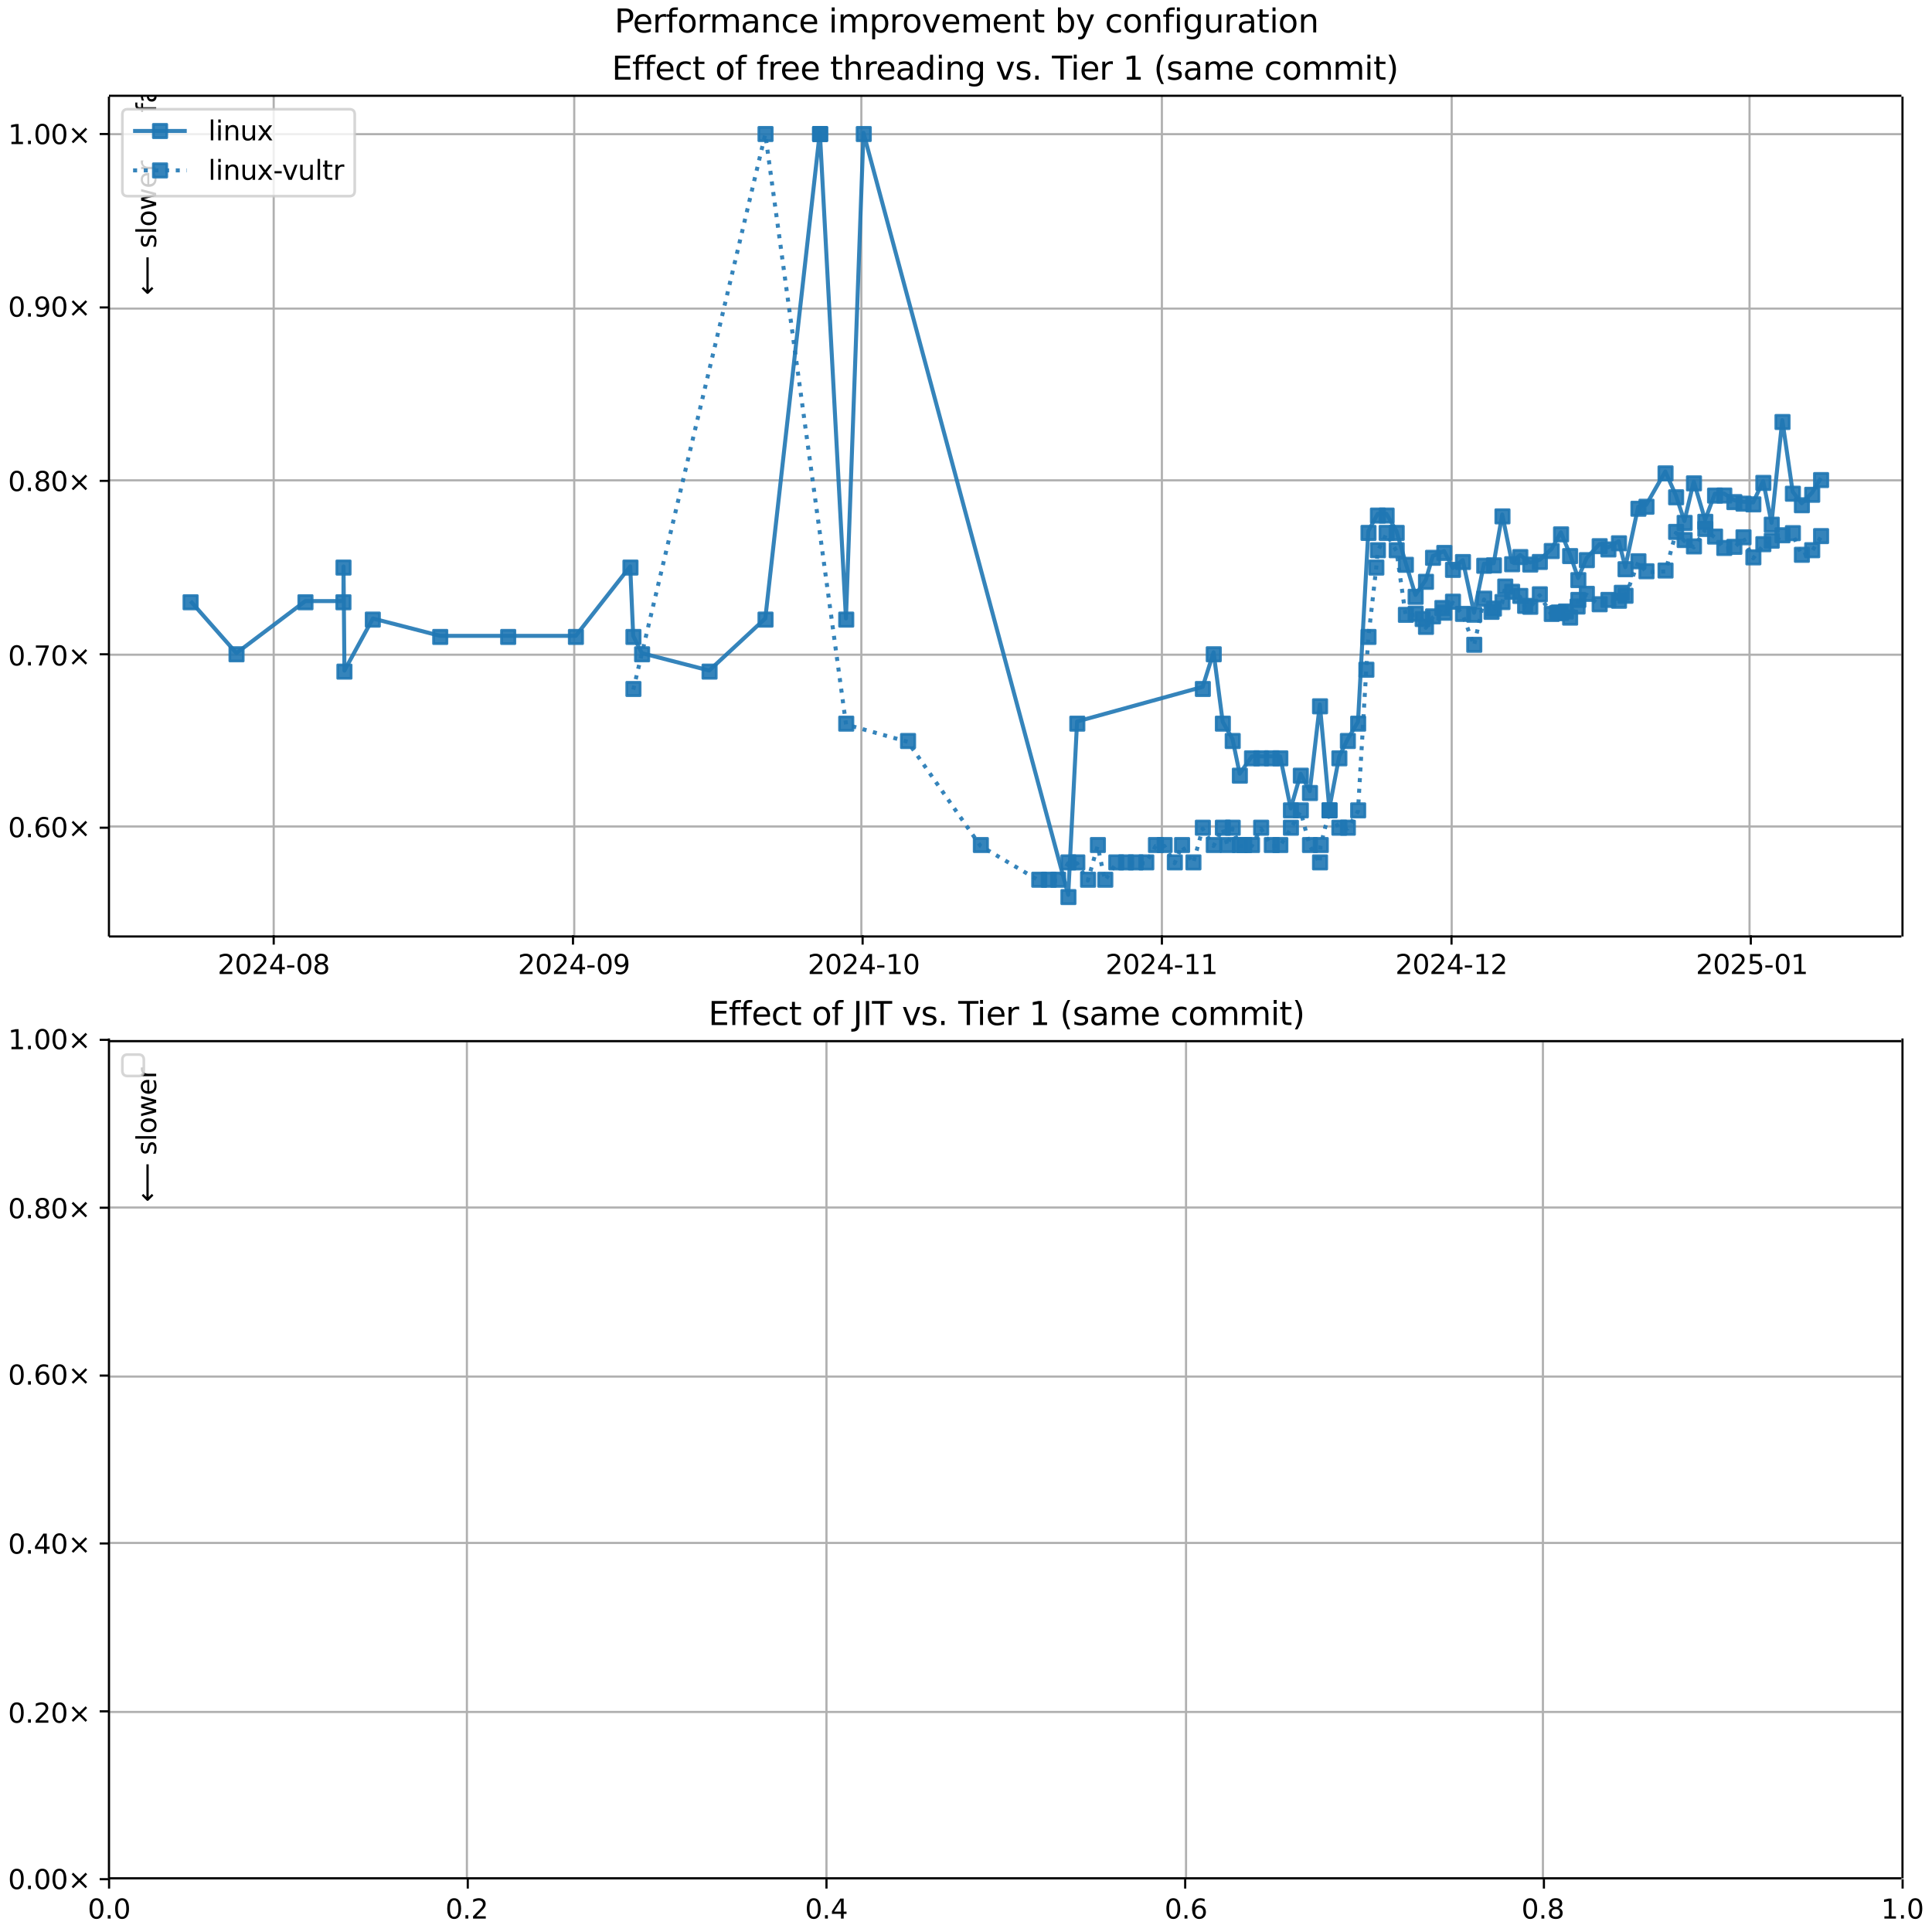<?xml version="1.0" encoding="UTF-8"?>
<!DOCTYPE svg  PUBLIC '-//W3C//DTD SVG 1.1//EN'  'http://www.w3.org/Graphics/SVG/1.1/DTD/svg11.dtd'>
<svg width="720pt" height="720pt" version="1.1" viewBox="0 0 720 720" xmlns="http://www.w3.org/2000/svg" xmlns:xlink="http://www.w3.org/1999/xlink">
<defs>
<style type="text/css">*{stroke-linejoin: round; stroke-linecap: butt}</style>
</defs>
<path d="m0 720h720v-720h-720z" fill="#fff"/>
<path d="m40.6 349h668v-313h-668z" fill="#fff"/>
<path d="m102 349v-313" clip-path="url(#d)" fill="none" stroke="#b0b0b0" stroke-linecap="square" stroke-width=".8"/>
<defs>
<path id="i" d="m0 0v3.5" stroke="#000" stroke-width=".8"/>
</defs>
<use x="102.004" y="348.529" stroke="#000000" stroke-width=".8" xlink:href="#i"/>
<g transform="translate(81.1 363) scale(.1 -.1)">
<defs>
<path id="f" transform="scale(.016)" d="m1228 531h2203v-531h-2962v531q359 372 979 998 621 627 780 809 303 340 423 576 121 236 121 464 0 372-261 606-261 235-680 235-297 0-627-103-329-103-704-313v638q381 153 712 231 332 78 607 78 725 0 1156-363 431-362 431-968 0-288-108-546-107-257-392-607-78-91-497-524-418-433-1181-1211z"/>
<path id="b" transform="scale(.016)" d="m2034 4250q-487 0-733-480-245-479-245-1442 0-959 245-1439 246-480 733-480 491 0 736 480 246 480 246 1439 0 963-246 1442-245 480-736 480zm0 500q785 0 1199-621 414-620 414-1801 0-1178-414-1799-414-620-1199-620-784 0-1198 620-414 621-414 1799 0 1181 414 1801 414 621 1198 621z"/>
<path id="u" transform="scale(.016)" d="m2419 4116-1594-2491h1594v2491zm-166 550h794v-3041h666v-525h-666v-1100h-628v1100h-2106v609l1940 2957z"/>
<path id="v" transform="scale(.016)" d="m313 2009h1684v-512h-1684v512z"/>
<path id="aa" transform="scale(.016)" d="m2034 2216q-450 0-708-241-257-241-257-662 0-422 257-663 258-241 708-241t709 242q260 243 260 662 0 421-258 662-257 241-711 241zm-631 268q-406 100-633 378-226 279-226 679 0 559 398 884 399 325 1092 325 697 0 1094-325t397-884q0-400-227-679-226-278-629-378 456-106 710-416 255-309 255-755 0-679-414-1042-414-362-1186-362-771 0-1186 362-414 363-414 1042 0 446 256 755 257 310 713 416zm-231 997q0-362 226-565 227-203 636-203 407 0 636 203 230 203 230 565 0 363-230 566-229 203-636 203-409 0-636-203-226-203-226-566z"/>
</defs>
<use xlink:href="#f"/>
<use transform="translate(63.6)" xlink:href="#b"/>
<use transform="translate(127)" xlink:href="#f"/>
<use transform="translate(191)" xlink:href="#u"/>
<use transform="translate(254)" xlink:href="#v"/>
<use transform="translate(291)" xlink:href="#b"/>
<use transform="translate(354)" xlink:href="#aa"/>
</g>
<path d="m214 349v-313" clip-path="url(#d)" fill="none" stroke="#b0b0b0" stroke-linecap="square" stroke-width=".8"/>
<use x="213.537" y="348.529" stroke="#000000" stroke-width=".8" xlink:href="#i"/>
<g transform="translate(193 363) scale(.1 -.1)">
<defs>
<path id="ah" transform="scale(.016)" d="m703 97v575q238-113 481-172 244-59 479-59 625 0 954 420 330 420 377 1277-181-269-460-413-278-144-615-144-700 0-1108 423-408 424-408 1159 0 718 425 1152 425 435 1131 435 810 0 1236-621 427-620 427-1801 0-1103-524-1761-523-658-1407-658-238 0-482 47-243 47-506 141zm1256 1978q425 0 673 290 249 291 249 798 0 503-249 795-248 292-673 292t-673-292-248-795q0-507 248-798 248-290 673-290z"/>
</defs>
<use xlink:href="#f"/>
<use transform="translate(63.6)" xlink:href="#b"/>
<use transform="translate(127)" xlink:href="#f"/>
<use transform="translate(191)" xlink:href="#u"/>
<use transform="translate(254)" xlink:href="#v"/>
<use transform="translate(291)" xlink:href="#b"/>
<use transform="translate(354)" xlink:href="#ah"/>
</g>
<path d="m321 349v-313" clip-path="url(#d)" fill="none" stroke="#b0b0b0" stroke-linecap="square" stroke-width=".8"/>
<use x="321.473" y="348.529" stroke="#000000" stroke-width=".8" xlink:href="#i"/>
<g transform="translate(301 363) scale(.1 -.1)">
<defs>
<path id="p" transform="scale(.016)" d="m794 531h1031v3560l-1122-225v575l1116 225h631v-4135h1031v-531h-2687v531z"/>
</defs>
<use xlink:href="#f"/>
<use transform="translate(63.6)" xlink:href="#b"/>
<use transform="translate(127)" xlink:href="#f"/>
<use transform="translate(191)" xlink:href="#u"/>
<use transform="translate(254)" xlink:href="#v"/>
<use transform="translate(291)" xlink:href="#p"/>
<use transform="translate(354)" xlink:href="#b"/>
</g>
<path d="m433 349v-313" clip-path="url(#d)" fill="none" stroke="#b0b0b0" stroke-linecap="square" stroke-width=".8"/>
<use x="433.006" y="348.529" stroke="#000000" stroke-width=".8" xlink:href="#i"/>
<g transform="translate(412 363) scale(.1 -.1)">
<use xlink:href="#f"/>
<use transform="translate(63.6)" xlink:href="#b"/>
<use transform="translate(127)" xlink:href="#f"/>
<use transform="translate(191)" xlink:href="#u"/>
<use transform="translate(254)" xlink:href="#v"/>
<use transform="translate(291)" xlink:href="#p"/>
<use transform="translate(354)" xlink:href="#p"/>
</g>
<path d="m541 349v-313" clip-path="url(#d)" fill="none" stroke="#b0b0b0" stroke-linecap="square" stroke-width=".8"/>
<use x="540.942" y="348.529" stroke="#000000" stroke-width=".8" xlink:href="#i"/>
<g transform="translate(520 363) scale(.1 -.1)">
<use xlink:href="#f"/>
<use transform="translate(63.6)" xlink:href="#b"/>
<use transform="translate(127)" xlink:href="#f"/>
<use transform="translate(191)" xlink:href="#u"/>
<use transform="translate(254)" xlink:href="#v"/>
<use transform="translate(291)" xlink:href="#p"/>
<use transform="translate(354)" xlink:href="#f"/>
</g>
<path d="m652 349v-313" clip-path="url(#d)" fill="none" stroke="#b0b0b0" stroke-linecap="square" stroke-width=".8"/>
<use x="652.475" y="348.529" stroke="#000000" stroke-width=".8" xlink:href="#i"/>
<g transform="translate(632 363) scale(.1 -.1)">
<defs>
<path id="av" transform="scale(.016)" d="m691 4666h2478v-532h-1900v-1143q137 47 274 70 138 23 276 23 781 0 1237-428 457-428 457-1159 0-753-469-1171-469-417-1322-417-294 0-599 50-304 50-629 150v635q281-153 581-228t634-75q541 0 856 284 316 284 316 772 0 487-316 771-315 285-856 285-253 0-505-56-251-56-513-175v2344z"/>
</defs>
<use xlink:href="#f"/>
<use transform="translate(63.6)" xlink:href="#b"/>
<use transform="translate(127)" xlink:href="#f"/>
<use transform="translate(191)" xlink:href="#av"/>
<use transform="translate(254)" xlink:href="#v"/>
<use transform="translate(291)" xlink:href="#b"/>
<use transform="translate(354)" xlink:href="#p"/>
</g>
<path d="m40.6 308h668" clip-path="url(#d)" fill="none" stroke="#b0b0b0" stroke-linecap="square" stroke-width=".8"/>
<defs>
<path id="j" d="m0 0h-3.5" stroke="#000" stroke-width=".8"/>
</defs>
<use x="40.646" y="308.46" stroke="#000000" stroke-width=".8" xlink:href="#j"/>
<g transform="translate(3 312) scale(.1 -.1)">
<defs>
<path id="c" transform="scale(.016)" d="m684 794h660v-794h-660v794z"/>
<path id="ac" transform="scale(.016)" d="m2113 2584q-425 0-674-291-248-290-248-796 0-503 248-796 249-292 674-292t673 292q248 293 248 796 0 506-248 796-248 291-673 291zm1253 1979v-575q-238 112-480 171-242 60-480 60-625 0-955-422-329-422-376-1275 184 272 462 417 279 145 613 145 703 0 1111-427 408-426 408-1160 0-719-425-1154-425-434-1131-434-810 0-1238 620-428 621-428 1799 0 1106 525 1764t1409 658q238 0 480-47t505-140z"/>
<path id="k" transform="scale(.016)" d="m4488 3438-1429-1435 1429-1428-372-378-1435 1434-1434-1434-369 378 1425 1428-1425 1435 369 378 1434-1435 1435 1435 372-378z"/>
</defs>
<use xlink:href="#b"/>
<use transform="translate(63.6)" xlink:href="#c"/>
<use transform="translate(95.4)" xlink:href="#ac"/>
<use transform="translate(159)" xlink:href="#b"/>
<use transform="translate(223)" xlink:href="#k"/>
</g>
<path d="m40.6 244h668" clip-path="url(#d)" fill="none" stroke="#b0b0b0" stroke-linecap="square" stroke-width=".8"/>
<use x="40.646" y="243.833" stroke="#000000" stroke-width=".8" xlink:href="#j"/>
<g transform="translate(3 248) scale(.1 -.1)">
<defs>
<path id="au" transform="scale(.016)" d="m525 4666h3e3v-269l-1694-4397h-659l1594 4134h-2241v532z"/>
</defs>
<use xlink:href="#b"/>
<use transform="translate(63.6)" xlink:href="#c"/>
<use transform="translate(95.4)" xlink:href="#au"/>
<use transform="translate(159)" xlink:href="#b"/>
<use transform="translate(223)" xlink:href="#k"/>
</g>
<path d="m40.6 179h668" clip-path="url(#d)" fill="none" stroke="#b0b0b0" stroke-linecap="square" stroke-width=".8"/>
<use x="40.646" y="179.205" stroke="#000000" stroke-width=".8" xlink:href="#j"/>
<g transform="translate(3 183) scale(.1 -.1)">
<use xlink:href="#b"/>
<use transform="translate(63.6)" xlink:href="#c"/>
<use transform="translate(95.4)" xlink:href="#aa"/>
<use transform="translate(159)" xlink:href="#b"/>
<use transform="translate(223)" xlink:href="#k"/>
</g>
<path d="m40.6 115h668" clip-path="url(#d)" fill="none" stroke="#b0b0b0" stroke-linecap="square" stroke-width=".8"/>
<use x="40.646" y="114.578" stroke="#000000" stroke-width=".8" xlink:href="#j"/>
<g transform="translate(3 118) scale(.1 -.1)">
<use xlink:href="#b"/>
<use transform="translate(63.6)" xlink:href="#c"/>
<use transform="translate(95.4)" xlink:href="#ah"/>
<use transform="translate(159)" xlink:href="#b"/>
<use transform="translate(223)" xlink:href="#k"/>
</g>
<path d="m40.6 50h668" clip-path="url(#d)" fill="none" stroke="#b0b0b0" stroke-linecap="square" stroke-width=".8"/>
<use x="40.646" y="49.951" stroke="#000000" stroke-width=".8" xlink:href="#j"/>
<g transform="translate(3 53.7) scale(.1 -.1)">
<use xlink:href="#p"/>
<use transform="translate(63.6)" xlink:href="#c"/>
<use transform="translate(95.4)" xlink:href="#b"/>
<use transform="translate(159)" xlink:href="#b"/>
<use transform="translate(223)" xlink:href="#k"/>
</g>
<path d="m71 224 17.1 19.4 25.7-19.4h14.2l0.023-12.9 0.343 38.8 10.6-19.4 25.1 6.46h25.3 25.2l20.3-25.9 1.11 25.9 3.23 6.46 25.1 6.46 20.9-19.4 20.3-181h0.038l9.72 181 6.53-181 76.3 284 3.31-64.6 46.8-12.9 4.06-12.9 3.4 25.9 3.67 6.46 2.66 12.9 4.53-6.46h3.41 3.96 3.18l3.95 19.4 3.69-12.9 3.41 6.46 3.74-32.3 3.54 38.8 3.67-19.4 3.17-6.46 3.84-6.46 3.85-71.1 3.51-6.46h3.24l3.75 6.46 3.43 11.9 3.63 11.9 3.86-5.59 2.62-8.94 4.2-1.83 3.24 6.33 3.72-2.93 4.2 19.6 3.72-18.3 3.61-0.154 3.18-18.2 3.6 17.8 3.05-2.68 3.72 2.79 3.56-0.958 4.44-4.08 3.47-6.21 3.37 8.09 3.07 8.96 3.17-7.45 4.78-5.21 3.25 1.23 3.94-2.3 2.44 9.67 4.81-22.5 3-0.751 7.1-12.4 3.94 8.91 3.18 9.54 3.48-14.7 4.23 14.3 3.64-9.77 3.44-0.032 3.75 2.45 3.41 0.58 3.67 0.263 3.72-7.99 3.13 15.6 4.01-38.3 3.87 26.7 3.35 4.3 3.85-3.9 3.31-5.49" clip-path="url(#d)" fill="none" stroke="#1f77b4" stroke-linecap="square" stroke-opacity=".9" stroke-width="1.5"/>
<defs>
<path id="a" d="m-2.5 2.5h5v-5h-5z" stroke="#1f77b4" stroke-opacity=".9"/>
</defs>
<g clip-path="url(#d)" fill="#1f77b4" fill-opacity=".9" stroke="#1f77b4" stroke-opacity=".9">
<use x="71.027" y="224.444" xlink:href="#a"/>
<use x="88.146" y="243.833" xlink:href="#a"/>
<use x="113.836" y="224.444" xlink:href="#a"/>
<use x="127.991" y="224.444" xlink:href="#a"/>
<use x="128.014" y="211.519" xlink:href="#a"/>
<use x="128.356" y="250.295" xlink:href="#a"/>
<use x="138.935" y="230.907" xlink:href="#a"/>
<use x="164.062" y="237.37" xlink:href="#a"/>
<use x="189.388" y="237.37" xlink:href="#a"/>
<use x="214.629" y="237.37" xlink:href="#a"/>
<use x="234.955" y="211.519" xlink:href="#a"/>
<use x="236.062" y="237.37" xlink:href="#a"/>
<use x="239.289" y="243.833" xlink:href="#a"/>
<use x="264.432" y="250.295" xlink:href="#a"/>
<use x="285.289" y="230.907" xlink:href="#a"/>
<use x="305.611" y="49.951" xlink:href="#a"/>
<use x="305.648" y="49.951" xlink:href="#a"/>
<use x="315.366" y="230.907" xlink:href="#a"/>
<use x="321.9" y="49.951" xlink:href="#a"/>
<use x="398.171" y="334.311" xlink:href="#a"/>
<use x="401.481" y="269.684" xlink:href="#a"/>
<use x="448.268" y="256.758" xlink:href="#a"/>
<use x="452.33" y="243.833" xlink:href="#a"/>
<use x="455.727" y="269.684" xlink:href="#a"/>
<use x="459.399" y="276.146" xlink:href="#a"/>
<use x="462.059" y="289.072" xlink:href="#a"/>
<use x="466.59" y="282.609" xlink:href="#a"/>
<use x="469.997" y="282.609" xlink:href="#a"/>
<use x="473.961" y="282.609" xlink:href="#a"/>
<use x="477.139" y="282.609" xlink:href="#a"/>
<use x="481.09" y="301.997" xlink:href="#a"/>
<use x="484.783" y="289.072" xlink:href="#a"/>
<use x="488.196" y="295.535" xlink:href="#a"/>
<use x="491.94" y="263.221" xlink:href="#a"/>
<use x="495.478" y="301.997" xlink:href="#a"/>
<use x="499.145" y="282.609" xlink:href="#a"/>
<use x="502.314" y="276.146" xlink:href="#a"/>
<use x="506.15" y="269.684" xlink:href="#a"/>
<use x="510.001" y="198.594" xlink:href="#a"/>
<use x="513.515" y="192.131" xlink:href="#a"/>
<use x="516.759" y="192.131" xlink:href="#a"/>
<use x="520.511" y="198.594" xlink:href="#a"/>
<use x="523.937" y="210.49" xlink:href="#a"/>
<use x="527.565" y="222.411" xlink:href="#a"/>
<use x="531.43" y="216.821" xlink:href="#a"/>
<use x="534.054" y="207.88" xlink:href="#a"/>
<use x="538.253" y="206.049" xlink:href="#a"/>
<use x="541.491" y="212.382" xlink:href="#a"/>
<use x="545.213" y="209.45" xlink:href="#a"/>
<use x="549.413" y="229.097" xlink:href="#a"/>
<use x="553.135" y="210.846" xlink:href="#a"/>
<use x="556.745" y="210.692" xlink:href="#a"/>
<use x="559.93" y="192.444" xlink:href="#a"/>
<use x="563.528" y="210.273" xlink:href="#a"/>
<use x="566.573" y="207.598" xlink:href="#a"/>
<use x="570.291" y="210.39" xlink:href="#a"/>
<use x="573.851" y="209.432" xlink:href="#a"/>
<use x="578.294" y="205.352" xlink:href="#a"/>
<use x="581.763" y="199.146" xlink:href="#a"/>
<use x="585.138" y="207.235" xlink:href="#a"/>
<use x="588.207" y="216.197" xlink:href="#a"/>
<use x="591.376" y="208.751" xlink:href="#a"/>
<use x="596.152" y="203.541" xlink:href="#a"/>
<use x="599.406" y="204.77" xlink:href="#a"/>
<use x="603.348" y="202.466" xlink:href="#a"/>
<use x="605.79" y="212.134" xlink:href="#a"/>
<use x="610.597" y="189.599" xlink:href="#a"/>
<use x="613.601" y="188.848" xlink:href="#a"/>
<use x="620.699" y="176.42" xlink:href="#a"/>
<use x="624.636" y="185.327" xlink:href="#a"/>
<use x="627.814" y="194.867" xlink:href="#a"/>
<use x="631.293" y="180.131" xlink:href="#a"/>
<use x="635.52" y="194.469" xlink:href="#a"/>
<use x="639.156" y="184.698" xlink:href="#a"/>
<use x="642.595" y="184.666" xlink:href="#a"/>
<use x="646.347" y="187.114" xlink:href="#a"/>
<use x="649.757" y="187.694" xlink:href="#a"/>
<use x="653.431" y="187.957" xlink:href="#a"/>
<use x="657.151" y="179.966" xlink:href="#a"/>
<use x="660.278" y="195.527" xlink:href="#a"/>
<use x="664.29" y="157.265" xlink:href="#a"/>
<use x="668.163" y="183.994" xlink:href="#a"/>
<use x="671.51" y="188.294" xlink:href="#a"/>
<use x="675.359" y="184.395" xlink:href="#a"/>
<use x="678.666" y="178.908" xlink:href="#a"/>
</g>
<g stroke="#1f77b4" stroke-opacity=".9">
<path d="m236 257 49.2-207 30.1 220 23 6.46 27.1 38.8 21.8 12.9h3.55 3.5l3.82-6.46h3.31l4.01 6.46 3.66-12.9 2.76 12.9 4.11-6.46h3.64 3.59 3.95l3.6-6.46h3.23l3.81 6.46 2.7-6.46 4.23 6.46 3.51-12.9 4.06 6.46 3.4-6.46 1.84 6.46 1.84-6.46 2.66 6.46h1.62 2.91l3.41-6.46 3.96 6.46h3.18l3.95-6.46 3.69-6.46 3.41 12.9 3.74 6.46 0.271-6.46 3.27-12.9 3.67 6.46h3.17l3.84-6.46 3.07-52.4 0.784-12.2 2.93-25.9 0.589-6.46 3.24-6.46 3.75 6.46 3.43 24.1 3.63-0.427 2.62 1.99 1.24 2.93 2.62-3.92 3.49-3.13 0.707 1.77 3.24-4.12 3.72 4.55 4.2 11.5 3.72-17.2 2.73 4.91 0.885-1.21 3.18-2.45 1.03-5.76 2.57 1.93 3.05 1.55 1.8 3.71 1.92 0.336 3.56-4.64 4.44 7.33 1.99-0.357 0.623-0.185 0.851 0.178 1.81-0.559 1.57 2.28 2.78-4.14 0.289-2.46 3.17-2.27 4.78 3.88 3.25-1.62 3.94 0.32 1.04-2.96 1.4 1.09 4.81-12.8 3 3.72 7.1-0.272 3.94-14.4 3.18 3.02 3.48 2.39 4.23-6.52 3.64 2.85 3.44 4.25 3.75-0.423 3.41-3.55 3.67 7.48 3.72-4.91 3.13-1.3 4.01-2.02 3.87-0.794 3.35 8.07 3.85-1.71 3.31-5.26" clip-path="url(#d)" fill="none" stroke-dasharray="1.5,2.475" stroke-width="1.5"/>
<g clip-path="url(#d)" fill="#1f77b4" fill-opacity=".9">
<use x="236.062" y="256.758" xlink:href="#a"/>
<use x="285.289" y="49.951" xlink:href="#a"/>
<use x="315.366" y="269.684" xlink:href="#a"/>
<use x="338.405" y="276.146" xlink:href="#a"/>
<use x="365.54" y="314.923" xlink:href="#a"/>
<use x="387.297" y="327.848" xlink:href="#a"/>
<use x="390.849" y="327.848" xlink:href="#a"/>
<use x="394.349" y="327.848" xlink:href="#a"/>
<use x="398.171" y="321.386" xlink:href="#a"/>
<use x="401.481" y="321.386" xlink:href="#a"/>
<use x="405.493" y="327.848" xlink:href="#a"/>
<use x="409.149" y="314.923" xlink:href="#a"/>
<use x="411.907" y="327.848" xlink:href="#a"/>
<use x="416.018" y="321.386" xlink:href="#a"/>
<use x="419.654" y="321.386" xlink:href="#a"/>
<use x="423.245" y="321.386" xlink:href="#a"/>
<use x="427.193" y="321.386" xlink:href="#a"/>
<use x="430.789" y="314.923" xlink:href="#a"/>
<use x="434.017" y="314.923" xlink:href="#a"/>
<use x="437.831" y="321.386" xlink:href="#a"/>
<use x="440.53" y="314.923" xlink:href="#a"/>
<use x="444.756" y="321.386" xlink:href="#a"/>
<use x="448.268" y="308.46" xlink:href="#a"/>
<use x="452.33" y="314.923" xlink:href="#a"/>
<use x="455.727" y="308.46" xlink:href="#a"/>
<use x="457.563" y="314.923" xlink:href="#a"/>
<use x="459.399" y="308.46" xlink:href="#a"/>
<use x="462.059" y="314.923" xlink:href="#a"/>
<use x="463.677" y="314.923" xlink:href="#a"/>
<use x="466.59" y="314.923" xlink:href="#a"/>
<use x="469.997" y="308.46" xlink:href="#a"/>
<use x="473.961" y="314.923" xlink:href="#a"/>
<use x="477.139" y="314.923" xlink:href="#a"/>
<use x="481.09" y="308.46" xlink:href="#a"/>
<use x="484.783" y="301.997" xlink:href="#a"/>
<use x="488.196" y="314.923" xlink:href="#a"/>
<use x="491.94" y="321.386" xlink:href="#a"/>
<use x="492.211" y="314.923" xlink:href="#a"/>
<use x="495.478" y="301.997" xlink:href="#a"/>
<use x="499.145" y="308.46" xlink:href="#a"/>
<use x="502.314" y="308.46" xlink:href="#a"/>
<use x="506.15" y="301.997" xlink:href="#a"/>
<use x="509.217" y="249.589" xlink:href="#a"/>
<use x="510.001" y="237.37" xlink:href="#a"/>
<use x="512.926" y="211.519" xlink:href="#a"/>
<use x="513.515" y="205.056" xlink:href="#a"/>
<use x="516.759" y="198.594" xlink:href="#a"/>
<use x="520.511" y="205.056" xlink:href="#a"/>
<use x="523.937" y="229.129" xlink:href="#a"/>
<use x="527.565" y="228.702" xlink:href="#a"/>
<use x="530.185" y="230.693" xlink:href="#a"/>
<use x="531.43" y="233.626" xlink:href="#a"/>
<use x="534.054" y="229.71" xlink:href="#a"/>
<use x="537.546" y="226.575" xlink:href="#a"/>
<use x="538.253" y="228.346" xlink:href="#a"/>
<use x="541.491" y="224.23" xlink:href="#a"/>
<use x="545.213" y="228.777" xlink:href="#a"/>
<use x="549.413" y="240.291" xlink:href="#a"/>
<use x="553.135" y="223.113" xlink:href="#a"/>
<use x="555.86" y="228.022" xlink:href="#a"/>
<use x="556.745" y="226.809" xlink:href="#a"/>
<use x="559.93" y="224.359" xlink:href="#a"/>
<use x="560.963" y="218.6" xlink:href="#a"/>
<use x="563.528" y="220.535" xlink:href="#a"/>
<use x="566.573" y="222.083" xlink:href="#a"/>
<use x="568.369" y="225.791" xlink:href="#a"/>
<use x="570.291" y="226.127" xlink:href="#a"/>
<use x="573.851" y="221.485" xlink:href="#a"/>
<use x="578.294" y="228.811" xlink:href="#a"/>
<use x="580.289" y="228.454" xlink:href="#a"/>
<use x="580.912" y="228.269" xlink:href="#a"/>
<use x="581.763" y="228.447" xlink:href="#a"/>
<use x="583.572" y="227.888" xlink:href="#a"/>
<use x="585.138" y="230.169" xlink:href="#a"/>
<use x="587.918" y="226.031" xlink:href="#a"/>
<use x="588.207" y="223.573" xlink:href="#a"/>
<use x="591.376" y="221.308" xlink:href="#a"/>
<use x="596.152" y="225.19" xlink:href="#a"/>
<use x="599.406" y="223.568" xlink:href="#a"/>
<use x="603.348" y="223.888" xlink:href="#a"/>
<use x="604.39" y="220.928" xlink:href="#a"/>
<use x="605.79" y="222.018" xlink:href="#a"/>
<use x="610.597" y="209.175" xlink:href="#a"/>
<use x="613.601" y="212.895" xlink:href="#a"/>
<use x="620.699" y="212.624" xlink:href="#a"/>
<use x="624.636" y="198.232" xlink:href="#a"/>
<use x="627.814" y="201.252" xlink:href="#a"/>
<use x="631.293" y="203.64" xlink:href="#a"/>
<use x="635.52" y="197.117" xlink:href="#a"/>
<use x="639.156" y="199.963" xlink:href="#a"/>
<use x="642.595" y="204.21" xlink:href="#a"/>
<use x="646.347" y="203.787" xlink:href="#a"/>
<use x="649.757" y="200.234" xlink:href="#a"/>
<use x="653.431" y="207.712" xlink:href="#a"/>
<use x="657.151" y="202.803" xlink:href="#a"/>
<use x="660.278" y="201.499" xlink:href="#a"/>
<use x="664.29" y="199.482" xlink:href="#a"/>
<use x="668.163" y="198.688" xlink:href="#a"/>
<use x="671.51" y="206.758" xlink:href="#a"/>
<use x="675.359" y="205.045" xlink:href="#a"/>
<use x="678.666" y="199.789" xlink:href="#a"/>
</g>
</g>
<path d="m40.6 349v-313" fill="none" stroke="#000" stroke-linecap="square" stroke-width=".8"/>
<path d="m709 349v-313" fill="none" stroke="#000" stroke-linecap="square" stroke-width=".8"/>
<path d="m40.6 349h668" fill="none" stroke="#000" stroke-linecap="square" stroke-width=".8"/>
<path d="m40.6 35.7h668" fill="none" stroke="#000" stroke-linecap="square" stroke-width=".8"/>
<g clip-path="url(#d)">
<g transform="translate(58.2 42) rotate(-90) scale(.1 -.1)">
<defs>
<path id="l" transform="scale(.016)" d="m2375 4863v-479h-550q-309 0-430-125-120-125-120-450v-309h947v-447h-947v-3053h-578v3053h-550v447h550v244q0 584 272 851 272 268 862 268h544z"/>
<path id="t" transform="scale(.016)" d="m2194 1759q-697 0-966-159t-269-544q0-306 202-486 202-179 548-179 479 0 768 339t289 901v128h-572zm1147 238v-2e3h-575v531q-197-318-491-470t-719-152q-537 0-855 302-317 302-317 808 0 590 395 890 396 300 1180 300h807v57q0 397-261 614t-733 217q-300 0-585-72-284-72-546-216v532q315 122 612 182 297 61 578 61 760 0 1135-394 375-393 375-1193z"/>
<path id="r" transform="scale(.016)" d="m2834 3397v-544q-243 125-506 187-262 63-544 63-428 0-642-131t-214-394q0-200 153-314t616-217l197-44q612-131 870-370t258-667q0-488-386-773-386-284-1061-284-281 0-586 55t-642 164v594q319-166 628-249 309-82 613-82 406 0 624 139 219 139 219 392 0 234-158 359-157 125-692 241l-200 47q-534 112-772 345-237 233-237 639 0 494 350 762 350 269 994 269 318 0 599-47 282-46 519-140z"/>
<path id="m" transform="scale(.016)" d="m1172 4494v-994h1184v-447h-1184v-1900q0-428 117-550t477-122h590v-481h-590q-666 0-919 248-253 249-253 905v1900h-422v447h422v994h578z"/>
<path id="e" transform="scale(.016)" d="m3597 1894v-281h-2644q38-594 358-905t892-311q331 0 642 81t618 244v-544q-310-131-635-200t-659-69q-838 0-1327 487-489 488-489 1320 0 859 464 1363 464 505 1252 505 706 0 1117-455 411-454 411-1235zm-575 169q-6 471-264 752-258 282-683 282-481 0-770-272t-333-766l2050 4z"/>
<path id="h" transform="scale(.016)" d="m2631 2963q-97 56-211 82-114 27-251 27-488 0-749-317t-261-911v-1844h-578v3500h578v-544q182 319 472 473 291 155 707 155 59 0 131-8 72-7 159-23l3-590z"/>
<path id="ak" transform="scale(.016)" d="m8863 2147v-281l-1229-1228-375 375 729 728h-7622v531h7622l-729 728 375 375 1229-1228z"/>
</defs>
<use xlink:href="#l"/>
<use transform="translate(35.2)" xlink:href="#t"/>
<use transform="translate(96.5)" xlink:href="#r"/>
<use transform="translate(149)" xlink:href="#m"/>
<use transform="translate(188)" xlink:href="#e"/>
<use transform="translate(249)" xlink:href="#h"/>
<use transform="translate(290)" xlink:href="#DejaVuSans-20"/>
<use transform="translate(322)" xlink:href="#ak"/>
</g>
</g>
<g clip-path="url(#d)">
<g transform="translate(58.2 110) rotate(-90) scale(.1 -.1)">
<defs>
<path id="al" transform="scale(.016)" d="m313 1866v281l1228 1228 375-375-728-728h7621v-531h-7621l728-728-375-375-1228 1228z"/>
<path id="x" transform="scale(.016)" d="m603 4863h575v-4863h-575v4863z"/>
<path id="n" transform="scale(.016)" d="m1959 3097q-462 0-731-361t-269-989 267-989q268-361 733-361 460 0 728 362 269 363 269 988 0 622-269 986-268 364-728 364zm0 487q750 0 1178-488 429-487 429-1349 0-859-429-1349-428-489-1178-489-753 0-1180 489-426 490-426 1349 0 862 426 1349 427 488 1180 488z"/>
<path id="ae" transform="scale(.016)" d="m269 3500h575l719-2731 715 2731h678l719-2731 716 2731h575l-916-3500h-678l-753 2869-756-2869h-679l-915 3500z"/>
</defs>
<use xlink:href="#al"/>
<use transform="translate(143)" xlink:href="#DejaVuSans-20"/>
<use transform="translate(175)" xlink:href="#r"/>
<use transform="translate(227)" xlink:href="#x"/>
<use transform="translate(255)" xlink:href="#n"/>
<use transform="translate(316)" xlink:href="#ae"/>
<use transform="translate(398)" xlink:href="#e"/>
<use transform="translate(460)" xlink:href="#h"/>
</g>
</g>
<g transform="translate(228 29.7) scale(.12 -.12)">
<defs>
<path id="ag" transform="scale(.016)" d="m628 4666h2950v-532h-2319v-1381h2222v-531h-2222v-1691h2375v-531h-3006v4666z"/>
<path id="w" transform="scale(.016)" d="m3122 3366v-538q-244 135-489 202t-495 67q-560 0-870-355-309-354-309-995t309-996q310-354 870-354 250 0 495 67t489 202v-532q-241-112-499-168-257-57-548-57-791 0-1257 497-465 497-465 1341 0 856 470 1346 471 491 1290 491 265 0 518-55 253-54 491-163z"/>
<path id="ao" transform="scale(.016)" d="m3513 2113v-2113h-575v2094q0 497-194 743-194 247-581 247-466 0-735-297-269-296-269-809v-1978h-578v4863h578v-1907q207 316 486 472 280 156 646 156 603 0 912-373 310-373 310-1098z"/>
<path id="ap" transform="scale(.016)" d="m2906 2969v1894h575v-4863h-575v525q-181-312-458-464-276-152-664-152-634 0-1033 506-398 507-398 1332t398 1331q399 506 1033 506 388 0 664-152 277-151 458-463zm-1959-1222q0-634 261-995t717-361 718 361q263 361 263 995t-263 995q-262 361-718 361t-717-361-261-995z"/>
<path id="o" transform="scale(.016)" d="m603 3500h575v-3500h-575v3500zm0 1363h575v-729h-575v729z"/>
<path id="s" transform="scale(.016)" d="m3513 2113v-2113h-575v2094q0 497-194 743-194 247-581 247-466 0-735-297-269-296-269-809v-1978h-578v3500h578v-544q207 316 486 472 280 156 646 156 603 0 912-373 310-373 310-1098z"/>
<path id="af" transform="scale(.016)" d="m2906 1791q0 625-258 968-257 344-723 344-462 0-720-344-258-343-258-968 0-622 258-966t720-344q466 0 723 344 258 344 258 966zm575-1357q0-893-397-1329-396-436-1215-436-303 0-572 45t-522 139v559q253-137 500-202 247-66 503-66 566 0 847 295t281 892v285q-178-310-456-463t-666-153q-643 0-1037 490-394 491-394 1301 0 812 394 1302 394 491 1037 491 388 0 666-153t456-462v531h575v-3066z"/>
<path id="y" transform="scale(.016)" d="m191 3500h609l1094-2937 1094 2937h609l-1313-3500h-781l-1312 3500z"/>
<path id="ab" transform="scale(.016)" d="m-19 4666h3947v-532h-1656v-4134h-634v4134h-1657v532z"/>
<path id="aj" transform="scale(.016)" d="m1984 4856q-418-718-622-1422-203-703-203-1425 0-721 205-1429t620-1424h-500q-468 735-701 1444t-233 1409q0 697 231 1403 232 707 703 1444h500z"/>
<path id="q" transform="scale(.016)" d="m3328 2828q216 388 516 572t706 184q547 0 844-383 297-382 297-1088v-2113h-578v2094q0 503-179 746-178 244-543 244-447 0-707-297-259-296-259-809v-1978h-578v2094q0 506-178 748t-550 242q-441 0-701-298-259-298-259-808v-1978h-578v3500h578v-544q197 322 472 475t653 153q382 0 649-194 267-193 395-562z"/>
<path id="ai" transform="scale(.016)" d="m513 4856h500q468-737 701-1444 233-706 233-1403 0-700-233-1409t-701-1444h-500q415 716 620 1424t205 1429q0 722-205 1425-205 704-620 1422z"/>
</defs>
<use xlink:href="#ag"/>
<use transform="translate(63.2)" xlink:href="#l"/>
<use transform="translate(98.4)" xlink:href="#l"/>
<use transform="translate(134)" xlink:href="#e"/>
<use transform="translate(195)" xlink:href="#w"/>
<use transform="translate(250)" xlink:href="#m"/>
<use transform="translate(289)" xlink:href="#DejaVuSans-20"/>
<use transform="translate(321)" xlink:href="#n"/>
<use transform="translate(382)" xlink:href="#l"/>
<use transform="translate(417)" xlink:href="#DejaVuSans-20"/>
<use transform="translate(449)" xlink:href="#l"/>
<use transform="translate(484)" xlink:href="#h"/>
<use transform="translate(523)" xlink:href="#e"/>
<use transform="translate(585)" xlink:href="#e"/>
<use transform="translate(646)" xlink:href="#DejaVuSans-20"/>
<use transform="translate(678)" xlink:href="#m"/>
<use transform="translate(717)" xlink:href="#ao"/>
<use transform="translate(781)" xlink:href="#h"/>
<use transform="translate(820)" xlink:href="#e"/>
<use transform="translate(881)" xlink:href="#t"/>
<use transform="translate(942)" xlink:href="#ap"/>
<use transform="translate(1006)" xlink:href="#o"/>
<use transform="translate(1034)" xlink:href="#s"/>
<use transform="translate(1097)" xlink:href="#af"/>
<use transform="translate(1161)" xlink:href="#DejaVuSans-20"/>
<use transform="translate(1192)" xlink:href="#y"/>
<use transform="translate(1252)" xlink:href="#r"/>
<use transform="translate(1304)" xlink:href="#c"/>
<use transform="translate(1335)" xlink:href="#DejaVuSans-20"/>
<use transform="translate(1367)" xlink:href="#ab"/>
<use transform="translate(1425)" xlink:href="#o"/>
<use transform="translate(1453)" xlink:href="#e"/>
<use transform="translate(1514)" xlink:href="#h"/>
<use transform="translate(1556)" xlink:href="#DejaVuSans-20"/>
<use transform="translate(1587)" xlink:href="#p"/>
<use transform="translate(1651)" xlink:href="#DejaVuSans-20"/>
<use transform="translate(1683)" xlink:href="#aj"/>
<use transform="translate(1722)" xlink:href="#r"/>
<use transform="translate(1774)" xlink:href="#t"/>
<use transform="translate(1835)" xlink:href="#q"/>
<use transform="translate(1933)" xlink:href="#e"/>
<use transform="translate(1994)" xlink:href="#DejaVuSans-20"/>
<use transform="translate(2026)" xlink:href="#w"/>
<use transform="translate(2081)" xlink:href="#n"/>
<use transform="translate(2142)" xlink:href="#q"/>
<use transform="translate(2239)" xlink:href="#q"/>
<use transform="translate(2337)" xlink:href="#o"/>
<use transform="translate(2365)" xlink:href="#m"/>
<use transform="translate(2404)" xlink:href="#ai"/>
</g>
<path d="m47.6 73.1h82.6q2 0 2-2v-28.4q0-2-2-2h-82.6q-2 0-2 2v28.4q0 2 2 2z" fill="#fff" opacity=".8" stroke="#ccc"/>
<path d="m49.6 48.8h10 10" fill="none" stroke="#1f77b4" stroke-linecap="square" stroke-opacity=".9" stroke-width="1.5"/>
<use x="59.646" y="48.831" fill="#1f77b4" fill-opacity=".9" stroke="#1f77b4" stroke-opacity=".9" xlink:href="#a"/>
<g transform="translate(77.6 52.3) scale(.1 -.1)">
<defs>
<path id="z" transform="scale(.016)" d="m544 1381v2119h575v-2097q0-497 193-746 194-248 582-248 465 0 735 297 271 297 271 810v1984h575v-3500h-575v538q-209-319-486-474-276-155-642-155-603 0-916 375-312 375-312 1097zm1447 2203z"/>
<path id="ad" transform="scale(.016)" d="m3513 3500-1266-1703 1331-1797h-678l-1019 1375-1018-1375h-679l1360 1831-1244 1669h678l928-1247 928 1247h679z"/>
</defs>
<use xlink:href="#x"/>
<use transform="translate(27.8)" xlink:href="#o"/>
<use transform="translate(55.6)" xlink:href="#s"/>
<use transform="translate(119)" xlink:href="#z"/>
<use transform="translate(182)" xlink:href="#ad"/>
</g>
<path d="m49.6 63.5h10 10" fill="none" stroke="#1f77b4" stroke-dasharray="1.5,2.475" stroke-opacity=".9" stroke-width="1.5"/>
<use x="59.646" y="63.509" fill="#1f77b4" fill-opacity=".9" stroke="#1f77b4" stroke-opacity=".9" xlink:href="#a"/>
<g transform="translate(77.6 67) scale(.1 -.1)">
<use xlink:href="#x"/>
<use transform="translate(27.8)" xlink:href="#o"/>
<use transform="translate(55.6)" xlink:href="#s"/>
<use transform="translate(119)" xlink:href="#z"/>
<use transform="translate(182)" xlink:href="#ad"/>
<use transform="translate(242)" xlink:href="#v"/>
<use transform="translate(275)" xlink:href="#y"/>
<use transform="translate(334)" xlink:href="#z"/>
<use transform="translate(398)" xlink:href="#x"/>
<use transform="translate(425)" xlink:href="#m"/>
<use transform="translate(465)" xlink:href="#h"/>
</g>
<path d="m40.6 700h668v-313h-668z" fill="#fff"/>
<path d="m40.6 700v-313" clip-path="url(#g)" fill="none" stroke="#b0b0b0" stroke-linecap="square" stroke-width=".8"/>
<use x="40.646" y="700.322" stroke="#000000" stroke-width=".8" xlink:href="#i"/>
<g transform="translate(32.7 715) scale(.1 -.1)">
<use xlink:href="#b"/>
<use transform="translate(63.6)" xlink:href="#c"/>
<use transform="translate(95.4)" xlink:href="#b"/>
</g>
<path d="m174 700v-313" clip-path="url(#g)" fill="none" stroke="#b0b0b0" stroke-linecap="square" stroke-width=".8"/>
<use x="174.326" y="700.322" stroke="#000000" stroke-width=".8" xlink:href="#i"/>
<g transform="translate(166 715) scale(.1 -.1)">
<use xlink:href="#b"/>
<use transform="translate(63.6)" xlink:href="#c"/>
<use transform="translate(95.4)" xlink:href="#f"/>
</g>
<path d="m308 700v-313" clip-path="url(#g)" fill="none" stroke="#b0b0b0" stroke-linecap="square" stroke-width=".8"/>
<use x="308.007" y="700.322" stroke="#000000" stroke-width=".8" xlink:href="#i"/>
<g transform="translate(300 715) scale(.1 -.1)">
<use xlink:href="#b"/>
<use transform="translate(63.6)" xlink:href="#c"/>
<use transform="translate(95.4)" xlink:href="#u"/>
</g>
<path d="m442 700v-313" clip-path="url(#g)" fill="none" stroke="#b0b0b0" stroke-linecap="square" stroke-width=".8"/>
<use x="441.687" y="700.322" stroke="#000000" stroke-width=".8" xlink:href="#i"/>
<g transform="translate(434 715) scale(.1 -.1)">
<use xlink:href="#b"/>
<use transform="translate(63.6)" xlink:href="#c"/>
<use transform="translate(95.4)" xlink:href="#ac"/>
</g>
<path d="m575 700v-313" clip-path="url(#g)" fill="none" stroke="#b0b0b0" stroke-linecap="square" stroke-width=".8"/>
<use x="575.368" y="700.322" stroke="#000000" stroke-width=".8" xlink:href="#i"/>
<g transform="translate(567 715) scale(.1 -.1)">
<use xlink:href="#b"/>
<use transform="translate(63.6)" xlink:href="#c"/>
<use transform="translate(95.4)" xlink:href="#aa"/>
</g>
<path d="m709 700v-313" clip-path="url(#g)" fill="none" stroke="#b0b0b0" stroke-linecap="square" stroke-width=".8"/>
<use x="709.048" y="700.322" stroke="#000000" stroke-width=".8" xlink:href="#i"/>
<g transform="translate(701 715) scale(.1 -.1)">
<use xlink:href="#p"/>
<use transform="translate(63.6)" xlink:href="#c"/>
<use transform="translate(95.4)" xlink:href="#b"/>
</g>
<path d="m40.6 700h668" clip-path="url(#g)" fill="none" stroke="#b0b0b0" stroke-linecap="square" stroke-width=".8"/>
<use x="40.646" y="700.322" stroke="#000000" stroke-width=".8" xlink:href="#j"/>
<g transform="translate(3 704) scale(.1 -.1)">
<use xlink:href="#b"/>
<use transform="translate(63.6)" xlink:href="#c"/>
<use transform="translate(95.4)" xlink:href="#b"/>
<use transform="translate(159)" xlink:href="#b"/>
<use transform="translate(223)" xlink:href="#k"/>
</g>
<path d="m40.6 638h668" clip-path="url(#g)" fill="none" stroke="#b0b0b0" stroke-linecap="square" stroke-width=".8"/>
<use x="40.646" y="637.762" stroke="#000000" stroke-width=".8" xlink:href="#j"/>
<g transform="translate(3 642) scale(.1 -.1)">
<use xlink:href="#b"/>
<use transform="translate(63.6)" xlink:href="#c"/>
<use transform="translate(95.4)" xlink:href="#f"/>
<use transform="translate(159)" xlink:href="#b"/>
<use transform="translate(223)" xlink:href="#k"/>
</g>
<path d="m40.6 575h668" clip-path="url(#g)" fill="none" stroke="#b0b0b0" stroke-linecap="square" stroke-width=".8"/>
<use x="40.646" y="575.203" stroke="#000000" stroke-width=".8" xlink:href="#j"/>
<g transform="translate(3 579) scale(.1 -.1)">
<use xlink:href="#b"/>
<use transform="translate(63.6)" xlink:href="#c"/>
<use transform="translate(95.4)" xlink:href="#u"/>
<use transform="translate(159)" xlink:href="#b"/>
<use transform="translate(223)" xlink:href="#k"/>
</g>
<path d="m40.6 513h668" clip-path="url(#g)" fill="none" stroke="#b0b0b0" stroke-linecap="square" stroke-width=".8"/>
<use x="40.646" y="512.644" stroke="#000000" stroke-width=".8" xlink:href="#j"/>
<g transform="translate(3 516) scale(.1 -.1)">
<use xlink:href="#b"/>
<use transform="translate(63.6)" xlink:href="#c"/>
<use transform="translate(95.4)" xlink:href="#ac"/>
<use transform="translate(159)" xlink:href="#b"/>
<use transform="translate(223)" xlink:href="#k"/>
</g>
<path d="m40.6 450h668" clip-path="url(#g)" fill="none" stroke="#b0b0b0" stroke-linecap="square" stroke-width=".8"/>
<use x="40.646" y="450.085" stroke="#000000" stroke-width=".8" xlink:href="#j"/>
<g transform="translate(3 454) scale(.1 -.1)">
<use xlink:href="#b"/>
<use transform="translate(63.6)" xlink:href="#c"/>
<use transform="translate(95.4)" xlink:href="#aa"/>
<use transform="translate(159)" xlink:href="#b"/>
<use transform="translate(223)" xlink:href="#k"/>
</g>
<path d="m40.6 388h668" clip-path="url(#g)" fill="none" stroke="#b0b0b0" stroke-linecap="square" stroke-width=".8"/>
<use x="40.646" y="387.525" stroke="#000000" stroke-width=".8" xlink:href="#j"/>
<g transform="translate(3 391) scale(.1 -.1)">
<use xlink:href="#p"/>
<use transform="translate(63.6)" xlink:href="#c"/>
<use transform="translate(95.4)" xlink:href="#b"/>
<use transform="translate(159)" xlink:href="#b"/>
<use transform="translate(223)" xlink:href="#k"/>
</g>
<path d="m40.6 700v-313" fill="none" stroke="#000" stroke-linecap="square" stroke-width=".8"/>
<path d="m709 700v-313" fill="none" stroke="#000" stroke-linecap="square" stroke-width=".8"/>
<path d="m40.6 700h668" fill="none" stroke="#000" stroke-linecap="square" stroke-width=".8"/>
<path d="m40.6 388h668" fill="none" stroke="#000" stroke-linecap="square" stroke-width=".8"/>
<g clip-path="url(#g)">
<g transform="translate(58.2 380) rotate(-90) scale(.1 -.1)">
<use xlink:href="#l"/>
<use transform="translate(35.2)" xlink:href="#t"/>
<use transform="translate(96.5)" xlink:href="#r"/>
<use transform="translate(149)" xlink:href="#m"/>
<use transform="translate(188)" xlink:href="#e"/>
<use transform="translate(249)" xlink:href="#h"/>
<use transform="translate(290)" xlink:href="#DejaVuSans-20"/>
<use transform="translate(322)" xlink:href="#ak"/>
</g>
</g>
<g clip-path="url(#g)">
<g transform="translate(58.2 448) rotate(-90) scale(.1 -.1)">
<use xlink:href="#al"/>
<use transform="translate(143)" xlink:href="#DejaVuSans-20"/>
<use transform="translate(175)" xlink:href="#r"/>
<use transform="translate(227)" xlink:href="#x"/>
<use transform="translate(255)" xlink:href="#n"/>
<use transform="translate(316)" xlink:href="#ae"/>
<use transform="translate(398)" xlink:href="#e"/>
<use transform="translate(460)" xlink:href="#h"/>
</g>
</g>
<g transform="translate(264 382) scale(.12 -.12)">
<defs>
<path id="as" transform="scale(.016)" d="m628 4666h631v-4341q0-844-320-1225t-1030-381h-240v531h197q418 0 590 235 172 234 172 840v4341z"/>
<path id="at" transform="scale(.016)" d="m628 4666h631v-4666h-631v4666z"/>
</defs>
<use xlink:href="#ag"/>
<use transform="translate(63.2)" xlink:href="#l"/>
<use transform="translate(98.4)" xlink:href="#l"/>
<use transform="translate(134)" xlink:href="#e"/>
<use transform="translate(195)" xlink:href="#w"/>
<use transform="translate(250)" xlink:href="#m"/>
<use transform="translate(289)" xlink:href="#DejaVuSans-20"/>
<use transform="translate(321)" xlink:href="#n"/>
<use transform="translate(382)" xlink:href="#l"/>
<use transform="translate(417)" xlink:href="#DejaVuSans-20"/>
<use transform="translate(449)" xlink:href="#as"/>
<use transform="translate(479)" xlink:href="#at"/>
<use transform="translate(508)" xlink:href="#ab"/>
<use transform="translate(569)" xlink:href="#DejaVuSans-20"/>
<use transform="translate(601)" xlink:href="#y"/>
<use transform="translate(660)" xlink:href="#r"/>
<use transform="translate(712)" xlink:href="#c"/>
<use transform="translate(744)" xlink:href="#DejaVuSans-20"/>
<use transform="translate(776)" xlink:href="#ab"/>
<use transform="translate(834)" xlink:href="#o"/>
<use transform="translate(862)" xlink:href="#e"/>
<use transform="translate(923)" xlink:href="#h"/>
<use transform="translate(964)" xlink:href="#DejaVuSans-20"/>
<use transform="translate(996)" xlink:href="#p"/>
<use transform="translate(1060)" xlink:href="#DejaVuSans-20"/>
<use transform="translate(1092)" xlink:href="#aj"/>
<use transform="translate(1131)" xlink:href="#r"/>
<use transform="translate(1183)" xlink:href="#t"/>
<use transform="translate(1244)" xlink:href="#q"/>
<use transform="translate(1341)" xlink:href="#e"/>
<use transform="translate(1403)" xlink:href="#DejaVuSans-20"/>
<use transform="translate(1435)" xlink:href="#w"/>
<use transform="translate(1490)" xlink:href="#n"/>
<use transform="translate(1551)" xlink:href="#q"/>
<use transform="translate(1648)" xlink:href="#q"/>
<use transform="translate(1746)" xlink:href="#o"/>
<use transform="translate(1773)" xlink:href="#m"/>
<use transform="translate(1813)" xlink:href="#ai"/>
</g>
<path d="m47.6 401h4q2 0 2-2v-4q0-2-2-2h-4q-2 0-2 2v4q0 2 2 2z" fill="#fff" opacity=".8" stroke="#ccc"/>
<g transform="translate(229 12.1) scale(.12 -.12)">
<defs>
<path id="ar" transform="scale(.016)" d="m1259 4147v-1753h794q441 0 681 228 241 228 241 650 0 419-241 647-240 228-681 228h-794zm-631 519h1425q785 0 1186-355 402-355 402-1039 0-691-402-1044-401-353-1186-353h-794v-1875h-631v4666z"/>
<path id="an" transform="scale(.016)" d="m1159 525v-1856h-578v4831h578v-531q182 312 458 463 277 152 661 152 638 0 1036-506 399-506 399-1331t-399-1332q-398-506-1036-506-384 0-661 152-276 152-458 464zm1957 1222q0 634-261 995t-717 361q-457 0-718-361t-261-995 261-995 718-361q456 0 717 361t261 995z"/>
<path id="aq" transform="scale(.016)" d="m3116 1747q0 634-261 995t-717 361q-457 0-718-361t-261-995 261-995 718-361q456 0 717 361t261 995zm-1957 1222q182 312 458 463 277 152 661 152 638 0 1036-506 399-506 399-1331t-399-1332q-398-506-1036-506-384 0-661 152-276 152-458 464v-525h-578v4863h578v-1894z"/>
<path id="am" transform="scale(.016)" d="m2059-325q-243-625-475-815-231-191-618-191h-460v481h338q237 0 368 113 132 112 291 531l103 262-1415 3444h609l1094-2737 1094 2737h609l-1538-3825z"/>
</defs>
<use xlink:href="#ar"/>
<use transform="translate(56.7)" xlink:href="#e"/>
<use transform="translate(118)" xlink:href="#h"/>
<use transform="translate(159)" xlink:href="#l"/>
<use transform="translate(195)" xlink:href="#n"/>
<use transform="translate(256)" xlink:href="#h"/>
<use transform="translate(295)" xlink:href="#q"/>
<use transform="translate(392)" xlink:href="#t"/>
<use transform="translate(454)" xlink:href="#s"/>
<use transform="translate(517)" xlink:href="#w"/>
<use transform="translate(572)" xlink:href="#e"/>
<use transform="translate(634)" xlink:href="#DejaVuSans-20"/>
<use transform="translate(665)" xlink:href="#o"/>
<use transform="translate(693)" xlink:href="#q"/>
<use transform="translate(791)" xlink:href="#an"/>
<use transform="translate(854)" xlink:href="#h"/>
<use transform="translate(893)" xlink:href="#n"/>
<use transform="translate(954)" xlink:href="#y"/>
<use transform="translate(1013)" xlink:href="#e"/>
<use transform="translate(1075)" xlink:href="#q"/>
<use transform="translate(1172)" xlink:href="#e"/>
<use transform="translate(1234)" xlink:href="#s"/>
<use transform="translate(1297)" xlink:href="#m"/>
<use transform="translate(1336)" xlink:href="#DejaVuSans-20"/>
<use transform="translate(1368)" xlink:href="#aq"/>
<use transform="translate(1432)" xlink:href="#am"/>
<use transform="translate(1491)" xlink:href="#DejaVuSans-20"/>
<use transform="translate(1523)" xlink:href="#w"/>
<use transform="translate(1578)" xlink:href="#n"/>
<use transform="translate(1639)" xlink:href="#s"/>
<use transform="translate(1702)" xlink:href="#l"/>
<use transform="translate(1737)" xlink:href="#o"/>
<use transform="translate(1765)" xlink:href="#af"/>
<use transform="translate(1829)" xlink:href="#z"/>
<use transform="translate(1892)" xlink:href="#h"/>
<use transform="translate(1933)" xlink:href="#t"/>
<use transform="translate(1994)" xlink:href="#m"/>
<use transform="translate(2034)" xlink:href="#o"/>
<use transform="translate(2061)" xlink:href="#n"/>
<use transform="translate(2123)" xlink:href="#s"/>
</g>
<defs>
<clipPath id="d">
<rect x="40.6" y="35.7" width="668" height="313"/>
</clipPath>
<clipPath id="g">
<rect x="40.6" y="388" width="668" height="313"/>
</clipPath>
</defs>
</svg>
